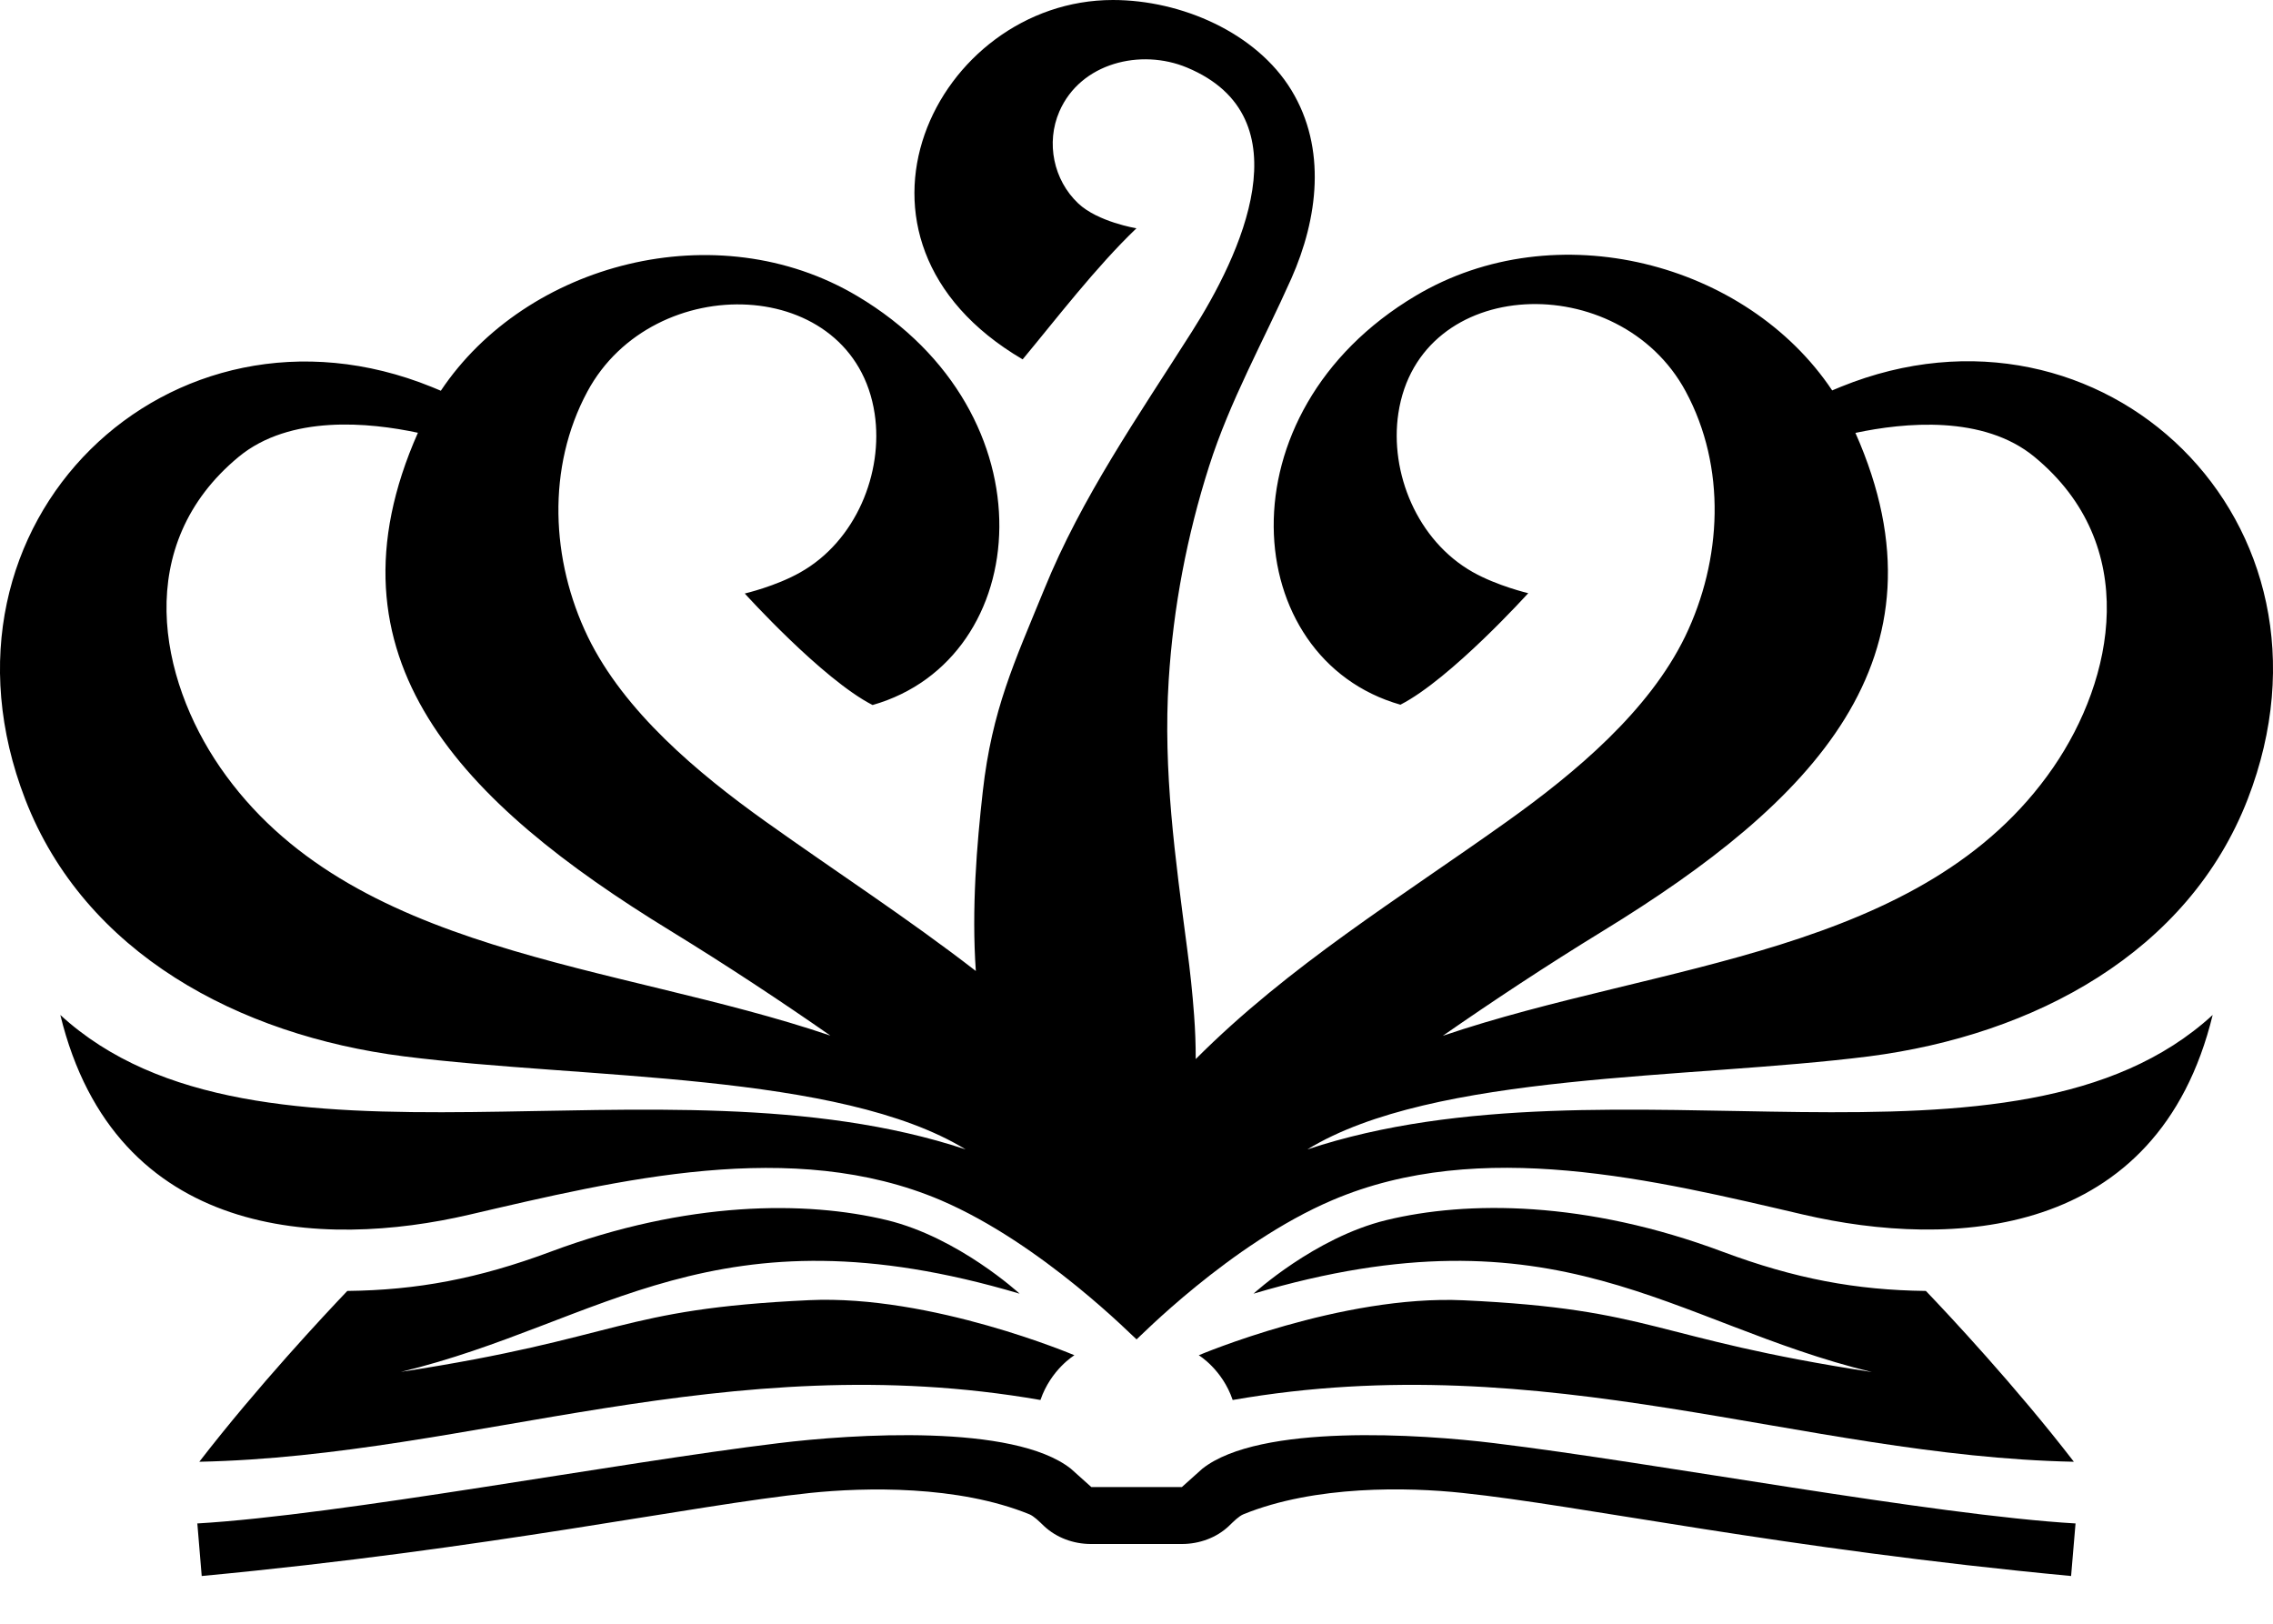 <svg width="35" height="25" viewBox="0 0 35 25" fill="none" xmlns="http://www.w3.org/2000/svg">
<path d="M3.39 11.815C2.449 10.449 2.034 8.389 3.676 7.033C4.465 6.382 5.686 6.503 6.435 6.663C4.897 10.133 7.112 12.363 10.314 14.325C11.207 14.873 12.033 15.42 12.787 15.945C9.46 14.816 5.383 14.706 3.39 11.815ZM24.691 14.328C27.893 12.365 30.11 10.136 28.57 6.665C29.321 6.506 30.541 6.384 31.329 7.036C32.971 8.392 32.556 10.452 31.615 11.818C29.622 14.709 25.545 14.816 22.216 15.948C22.972 15.423 23.798 14.875 24.691 14.328ZM34.611 12.303C36.263 8.034 32.369 4.324 28.349 5.954C28.334 5.961 28.279 5.983 28.212 6.011C26.898 4.043 23.962 3.267 21.8 4.553C18.765 6.357 19.081 10.143 21.564 10.85C22.338 10.454 23.532 9.133 23.532 9.133C23.532 9.133 23.054 9.021 22.676 8.807C21.82 8.322 21.395 7.275 21.532 6.364C21.853 4.232 24.935 4.135 25.955 6.023C26.587 7.193 26.517 8.621 25.948 9.8C25.39 10.949 24.258 11.897 23.211 12.644C21.542 13.835 19.85 14.865 18.412 16.306C18.412 16.082 18.404 15.856 18.387 15.632C18.362 15.288 18.325 14.945 18.28 14.607C18.098 13.218 17.907 11.872 17.996 10.469C18.066 9.355 18.277 8.247 18.618 7.178C18.939 6.17 19.454 5.255 19.885 4.287C20.293 3.366 20.432 2.286 19.885 1.388C19.347 0.505 18.193 0 17.136 0C14.419 0 12.585 3.68 15.747 5.533C16.26 4.916 16.874 4.113 17.499 3.515C17.499 3.515 16.904 3.418 16.601 3.13C16.223 2.772 16.103 2.199 16.312 1.717C16.638 0.965 17.568 0.744 18.277 1.04C20.116 1.806 19.096 3.941 18.352 5.108C17.529 6.404 16.655 7.655 16.078 9.076C15.62 10.195 15.275 10.925 15.133 12.186C15.041 13.004 14.959 13.99 15.026 14.95C13.988 14.146 12.884 13.43 11.789 12.649C10.742 11.902 9.61 10.954 9.052 9.805C8.483 8.628 8.415 7.198 9.045 6.028C10.062 4.14 13.147 4.237 13.468 6.369C13.605 7.28 13.18 8.33 12.324 8.812C11.948 9.026 11.468 9.138 11.468 9.138C11.468 9.138 12.662 10.459 13.436 10.855C15.921 10.146 16.235 6.362 13.2 4.558C11.038 3.272 8.102 4.048 6.788 6.016C6.721 5.988 6.666 5.966 6.651 5.959C2.631 4.327 -1.263 8.038 0.389 12.308C1.305 14.674 3.673 15.94 6.218 16.264C9 16.617 12.924 16.507 14.869 17.697C10.159 16.132 3.972 18.418 0.929 15.627C1.775 19.102 4.972 19.227 7.226 18.702C9.52 18.169 12.204 17.508 14.483 18.478C16.056 19.15 17.489 20.622 17.501 20.622C17.511 20.622 18.944 19.147 20.517 18.478C22.796 17.505 25.48 18.167 27.774 18.702C30.026 19.224 33.225 19.102 34.071 15.627C31.028 18.418 24.841 16.132 20.131 17.697C22.076 16.507 26 16.617 28.782 16.264C31.327 15.935 33.695 14.666 34.611 12.303Z" fill="black"/>
<path d="M15.7 19.918C15.7 19.918 14.76 19.053 13.658 18.786C12.411 18.485 10.585 18.485 8.473 19.274C7.365 19.687 6.423 19.864 5.348 19.876C4.999 20.242 3.965 21.346 3.069 22.506C7.273 22.419 11.182 20.712 16.021 21.555C16.183 21.083 16.544 20.866 16.544 20.866C16.544 20.866 14.342 19.931 12.461 20.018C9.508 20.155 9.587 20.598 6.174 21.122C9.279 20.374 11.005 18.525 15.7 19.918Z" fill="black"/>
<path d="M18.459 20.866C18.459 20.866 18.822 21.085 18.981 21.555C23.823 20.712 27.732 22.419 31.934 22.506C31.038 21.344 30.003 20.239 29.655 19.876C28.58 19.864 27.637 19.687 26.53 19.274C24.42 18.483 22.591 18.483 21.345 18.786C20.243 19.055 19.302 19.918 19.302 19.918C23.997 18.525 25.724 20.374 28.824 21.125C25.41 20.6 25.49 20.157 22.537 20.02C20.658 19.933 18.459 20.866 18.459 20.866Z" fill="black"/>
<path d="M18.514 22.613L18.198 22.896H17.501H16.805L16.489 22.613C15.605 21.916 13.125 22.08 11.985 22.22C9.5 22.521 5.241 23.327 3.036 23.456L3.039 23.461L3.106 24.265C7.552 23.847 10.649 23.177 12.478 22.986C13.319 22.899 14.747 22.866 15.849 23.314C15.921 23.344 15.998 23.421 16.076 23.496C16.267 23.675 16.528 23.772 16.797 23.772H17.499H18.2C18.469 23.772 18.733 23.675 18.922 23.496C18.999 23.421 19.076 23.344 19.148 23.314C20.25 22.866 21.678 22.896 22.519 22.986C24.348 23.177 27.445 23.847 31.891 24.265L31.959 23.461L31.961 23.456C29.757 23.327 25.495 22.521 23.012 22.22C21.877 22.08 19.397 21.916 18.514 22.613Z" fill="black"/>
</svg>
